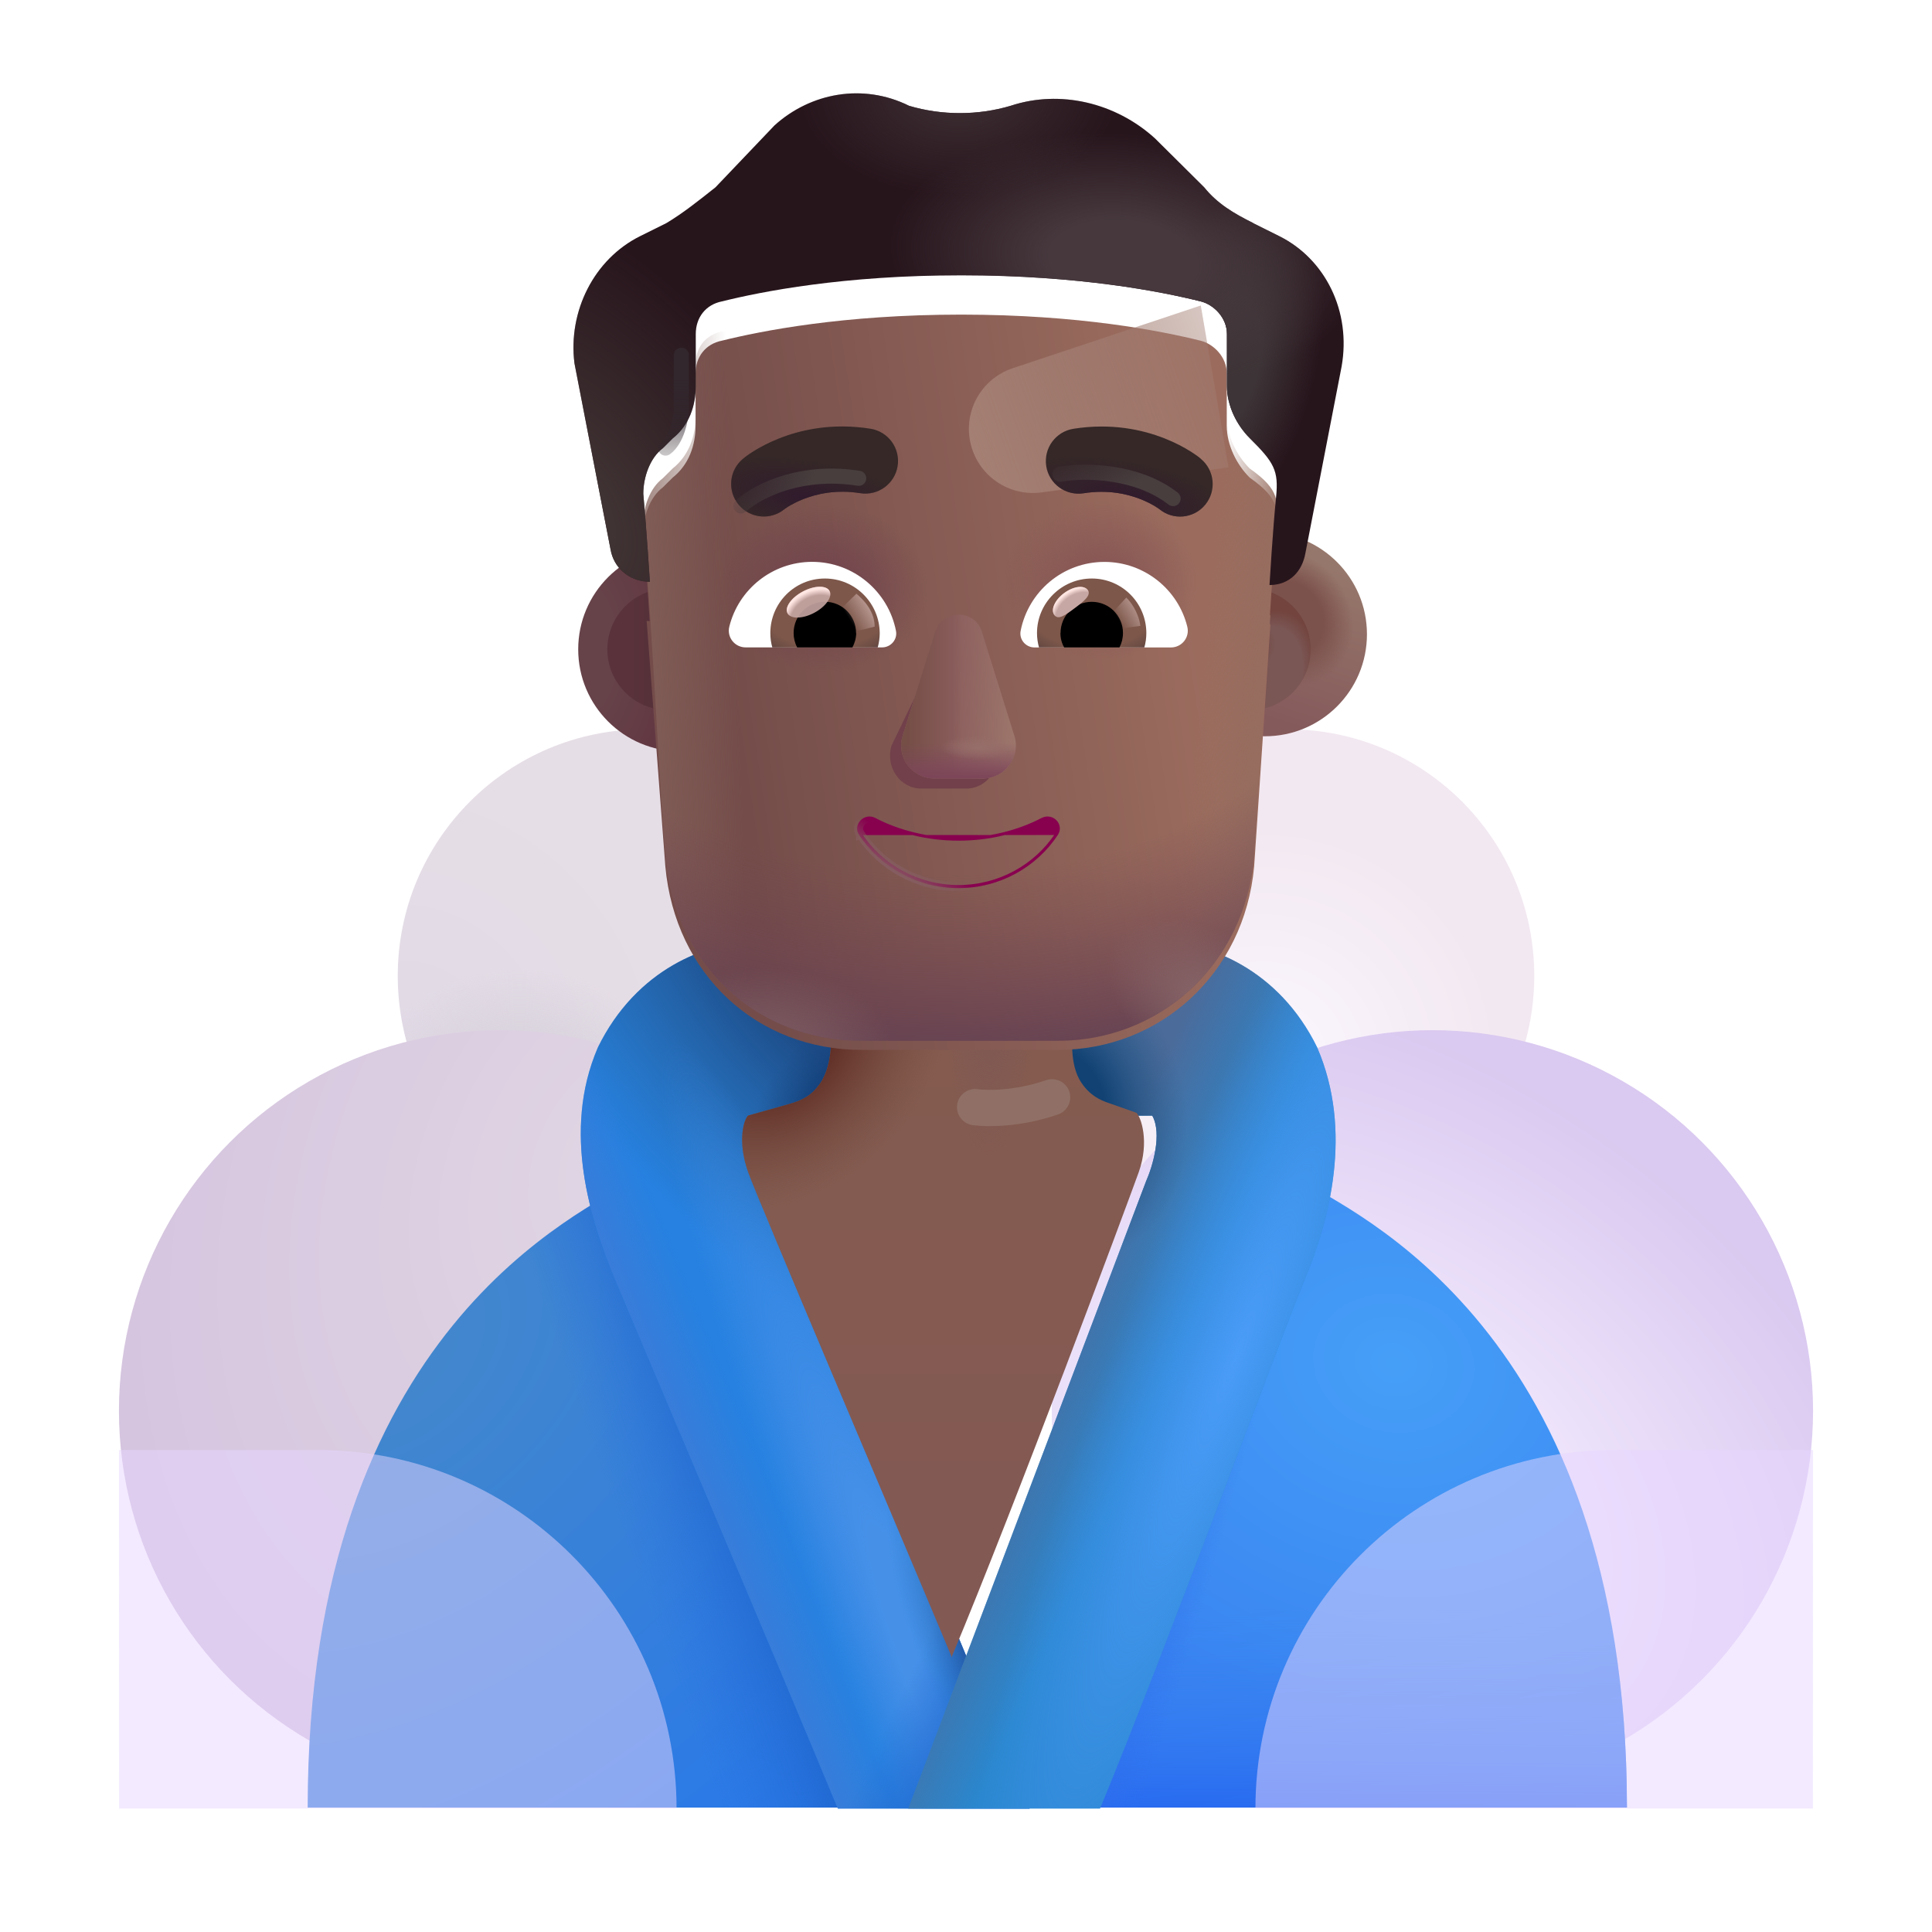 <svg fill="none" height="32" viewBox="0 0 32 32" width="32" xmlns="http://www.w3.org/2000/svg" xmlns:xlink="http://www.w3.org/1999/xlink"><filter id="a" color-interpolation-filters="sRGB" filterUnits="userSpaceOnUse" height="10.938" width="6.906" x="12.293" y="16.517"><feFlood flood-opacity="0" result="BackgroundImageFix"/><feBlend in="SourceGraphic" in2="BackgroundImageFix" mode="normal" result="shape"/><feColorMatrix in="SourceAlpha" result="hardAlpha" type="matrix" values="0 0 0 0 0 0 0 0 0 0 0 0 0 0 0 0 0 0 127 0"/><feOffset dx="-.25"/><feGaussianBlur stdDeviation=".5"/><feComposite in2="hardAlpha" k2="-1" k3="1" operator="arithmetic"/><feColorMatrix type="matrix" values="0 0 0 0 0.365 0 0 0 0 0.161 0 0 0 0 0.114 0 0 0 1 0"/><feBlend in2="shape" mode="normal" result="effect1_innerShadow_4002_784"/></filter><filter id="b" color-interpolation-filters="sRGB" filterUnits="userSpaceOnUse" height="1.977" width="3.075" x="15.251" y="17.275"><feFlood flood-opacity="0" result="BackgroundImageFix"/><feBlend in="SourceGraphic" in2="BackgroundImageFix" mode="normal" result="shape"/><feGaussianBlur result="effect1_foregroundBlur_4002_784" stdDeviation=".3"/></filter><filter id="c" color-interpolation-filters="sRGB" filterUnits="userSpaceOnUse" height="3.381" width="3.581" x="9.377" y="9.065"><feFlood flood-opacity="0" result="BackgroundImageFix"/><feBlend in="SourceGraphic" in2="BackgroundImageFix" mode="normal" result="shape"/><feColorMatrix in="SourceAlpha" result="hardAlpha" type="matrix" values="0 0 0 0 0 0 0 0 0 0 0 0 0 0 0 0 0 0 127 0"/><feOffset dx=".2"/><feGaussianBlur stdDeviation=".15"/><feComposite in2="hardAlpha" k2="-1" k3="1" operator="arithmetic"/><feColorMatrix type="matrix" values="0 0 0 0 0.518 0 0 0 0 0.384 0 0 0 0 0.349 0 0 0 1 0"/><feBlend in2="shape" mode="normal" result="effect1_innerShadow_4002_784"/></filter><filter id="d" color-interpolation-filters="sRGB" filterUnits="userSpaceOnUse" height="3.015" width="3.015" x="9.56" y="9.248"><feFlood flood-opacity="0" result="BackgroundImageFix"/><feBlend in="SourceGraphic" in2="BackgroundImageFix" mode="normal" result="shape"/><feGaussianBlur result="effect1_foregroundBlur_4002_784" stdDeviation=".25"/></filter><filter id="e" color-interpolation-filters="sRGB" filterUnits="userSpaceOnUse" height="3.631" width="3.631" x="19.01" y="8.815"><feFlood flood-opacity="0" result="BackgroundImageFix"/><feBlend in="SourceGraphic" in2="BackgroundImageFix" mode="normal" result="shape"/><feColorMatrix in="SourceAlpha" result="hardAlpha" type="matrix" values="0 0 0 0 0 0 0 0 0 0 0 0 0 0 0 0 0 0 127 0"/><feOffset dx=".25" dy="-.25"/><feGaussianBlur stdDeviation=".25"/><feComposite in2="hardAlpha" k2="-1" k3="1" operator="arithmetic"/><feColorMatrix type="matrix" values="0 0 0 0 0.482 0 0 0 0 0.278 0 0 0 0 0.373 0 0 0 1 0"/><feBlend in2="shape" mode="normal" result="effect1_innerShadow_4002_784"/></filter><filter id="f" color-interpolation-filters="sRGB" filterUnits="userSpaceOnUse" height="3.015" width="3.015" x="19.193" y="9.248"><feFlood flood-opacity="0" result="BackgroundImageFix"/><feBlend in="SourceGraphic" in2="BackgroundImageFix" mode="normal" result="shape"/><feGaussianBlur result="effect1_foregroundBlur_4002_784" stdDeviation=".25"/></filter><filter id="g" color-interpolation-filters="sRGB" filterUnits="userSpaceOnUse" height="12.329" width="10.504" x="10.652" y="5.06"><feFlood flood-opacity="0" result="BackgroundImageFix"/><feBlend in="SourceGraphic" in2="BackgroundImageFix" mode="normal" result="shape"/><feColorMatrix in="SourceAlpha" result="hardAlpha" type="matrix" values="0 0 0 0 0 0 0 0 0 0 0 0 0 0 0 0 0 0 127 0"/><feOffset dy=".15"/><feGaussianBlur stdDeviation=".125"/><feComposite in2="hardAlpha" k2="-1" k3="1" operator="arithmetic"/><feColorMatrix type="matrix" values="0 0 0 0 0.255 0 0 0 0 0.137 0 0 0 0 0.114 0 0 0 1 0"/><feBlend in2="shape" mode="normal" result="effect1_innerShadow_4002_784"/></filter><filter id="h" color-interpolation-filters="sRGB" filterUnits="userSpaceOnUse" height="7.105" width="8.3" x="14.047" y="3.06"><feFlood flood-opacity="0" result="BackgroundImageFix"/><feBlend in="SourceGraphic" in2="BackgroundImageFix" mode="normal" result="shape"/><feGaussianBlur result="effect1_foregroundBlur_4002_784" stdDeviation="1"/></filter><filter id="i" color-interpolation-filters="sRGB" filterUnits="userSpaceOnUse" height="8.645" width="12.76" x="9.495" y="1.546"><feFlood flood-opacity="0" result="BackgroundImageFix"/><feBlend in="SourceGraphic" in2="BackgroundImageFix" mode="normal" result="shape"/><feColorMatrix in="SourceAlpha" result="hardAlpha" type="matrix" values="0 0 0 0 0 0 0 0 0 0 0 0 0 0 0 0 0 0 127 0"/><feOffset dy="-.5"/><feGaussianBlur stdDeviation=".375"/><feComposite in2="hardAlpha" k2="-1" k3="1" operator="arithmetic"/><feColorMatrix type="matrix" values="0 0 0 0 0.039 0 0 0 0 0.008 0 0 0 0 0.02 0 0 0 1 0"/><feBlend in2="shape" mode="normal" result="effect1_innerShadow_4002_784"/></filter><filter id="j" color-interpolation-filters="sRGB" filterUnits="userSpaceOnUse" height="4.215" width="3.282" x="13.992" y="9.596"><feFlood flood-opacity="0" result="BackgroundImageFix"/><feBlend in="SourceGraphic" in2="BackgroundImageFix" mode="normal" result="shape"/><feGaussianBlur result="effect1_foregroundBlur_4002_784" stdDeviation=".375"/></filter><filter id="k" color-interpolation-filters="sRGB" filterUnits="userSpaceOnUse" height="3.215" width="2.4" x="14.675" y="9.93"><feFlood flood-opacity="0" result="BackgroundImageFix"/><feBlend in="SourceGraphic" in2="BackgroundImageFix" mode="normal" result="shape"/><feGaussianBlur result="effect1_foregroundBlur_4002_784" stdDeviation=".125"/></filter><filter id="l" color-interpolation-filters="sRGB" filterUnits="userSpaceOnUse" height="1.891" width="3.014" x="17.072" y="7.066"><feFlood flood-opacity="0" result="BackgroundImageFix"/><feBlend in="SourceGraphic" in2="BackgroundImageFix" mode="normal" result="shape"/><feColorMatrix in="SourceAlpha" result="hardAlpha" type="matrix" values="0 0 0 0 0 0 0 0 0 0 0 0 0 0 0 0 0 0 127 0"/><feOffset dx=".25" dy="-.4"/><feGaussianBlur stdDeviation=".3"/><feComposite in2="hardAlpha" k2="-1" k3="1" operator="arithmetic"/><feColorMatrix type="matrix" values="0 0 0 0 0.157 0 0 0 0 0.078 0 0 0 0 0.11 0 0 0 1 0"/><feBlend in2="shape" mode="normal" result="effect1_innerShadow_4002_784"/></filter><filter id="m" color-interpolation-filters="sRGB" filterUnits="userSpaceOnUse" height="1.891" width="3.014" x="11.86" y="7.066"><feFlood flood-opacity="0" result="BackgroundImageFix"/><feBlend in="SourceGraphic" in2="BackgroundImageFix" mode="normal" result="shape"/><feColorMatrix in="SourceAlpha" result="hardAlpha" type="matrix" values="0 0 0 0 0 0 0 0 0 0 0 0 0 0 0 0 0 0 127 0"/><feOffset dx=".25" dy="-.4"/><feGaussianBlur stdDeviation=".3"/><feComposite in2="hardAlpha" k2="-1" k3="1" operator="arithmetic"/><feColorMatrix type="matrix" values="0 0 0 0 0.157 0 0 0 0 0.078 0 0 0 0 0.11 0 0 0 1 0"/><feBlend in2="shape" mode="normal" result="effect1_innerShadow_4002_784"/></filter><filter id="n" color-interpolation-filters="sRGB" filterUnits="userSpaceOnUse" height=".702" width=".794" x="17.34" y="9.621"><feFlood flood-opacity="0" result="BackgroundImageFix"/><feBlend in="SourceGraphic" in2="BackgroundImageFix" mode="normal" result="shape"/><feGaussianBlur result="effect1_foregroundBlur_4002_784" stdDeviation=".05"/></filter><filter id="o" color-interpolation-filters="sRGB" filterUnits="userSpaceOnUse" height=".92" width=".897" x="18.191" y="9.698"><feFlood flood-opacity="0" result="BackgroundImageFix"/><feBlend in="SourceGraphic" in2="BackgroundImageFix" mode="normal" result="shape"/><feGaussianBlur result="effect1_foregroundBlur_4002_784" stdDeviation=".1"/></filter><filter id="p" color-interpolation-filters="sRGB" filterUnits="userSpaceOnUse" height="1.048" width=".994" x="13.694" y="9.633"><feFlood flood-opacity="0" result="BackgroundImageFix"/><feBlend in="SourceGraphic" in2="BackgroundImageFix" mode="normal" result="shape"/><feGaussianBlur result="effect1_foregroundBlur_4002_784" stdDeviation=".1"/></filter><filter id="q" color-interpolation-filters="sRGB" filterUnits="userSpaceOnUse" height=".711" width=".922" x="12.928" y="9.612"><feFlood flood-opacity="0" result="BackgroundImageFix"/><feBlend in="SourceGraphic" in2="BackgroundImageFix" mode="normal" result="shape"/><feGaussianBlur result="effect1_foregroundBlur_4002_784" stdDeviation=".05"/></filter><filter id="r" color-interpolation-filters="sRGB" filterUnits="userSpaceOnUse" height="1.687" width="3.123" x="16.932" y="7.196"><feFlood flood-opacity="0" result="BackgroundImageFix"/><feBlend in="SourceGraphic" in2="BackgroundImageFix" mode="normal" result="shape"/><feGaussianBlur result="effect1_foregroundBlur_4002_784" stdDeviation=".25"/></filter><filter id="s" color-interpolation-filters="sRGB" filterUnits="userSpaceOnUse" height="1.744" width="3.201" x="11.647" y="7.26"><feFlood flood-opacity="0" result="BackgroundImageFix"/><feBlend in="SourceGraphic" in2="BackgroundImageFix" mode="normal" result="shape"/><feGaussianBlur result="effect1_foregroundBlur_4002_784" stdDeviation=".25"/></filter><filter id="t" color-interpolation-filters="sRGB" filterUnits="userSpaceOnUse" height="2.289" width="1.011" x="10.649" y="5.508"><feFlood flood-opacity="0" result="BackgroundImageFix"/><feBlend in="SourceGraphic" in2="BackgroundImageFix" mode="normal" result="shape"/><feGaussianBlur result="effect1_foregroundBlur_4002_784" stdDeviation=".125"/></filter><radialGradient id="u" cx="0" cy="0" gradientTransform="matrix(3.594 -2.437 2.728 4.022 6.877 17.329)" gradientUnits="userSpaceOnUse" r="1"><stop offset="0" stop-color="#e1dae6"/><stop offset="1" stop-color="#e6dee6"/></radialGradient><radialGradient id="v" cx="0" cy="0" gradientTransform="matrix(-.016 -1.766 2.482 -.022 8.596 17.829)" gradientUnits="userSpaceOnUse" r="1"><stop offset=".384" stop-color="#dad4de"/><stop offset="1" stop-color="#dad4de" stop-opacity="0"/></radialGradient><radialGradient id="w" cx="0" cy="0" gradientTransform="matrix(-5.471 9.462 -7.021 -4.06 10.461 19.268)" gradientUnits="userSpaceOnUse" r="1"><stop offset="0" stop-color="#e0d6e3"/><stop offset="1" stop-color="#d5c4df"/></radialGradient><radialGradient id="x" cx="0" cy="0" gradientTransform="matrix(3.347 3.283 -3.283 3.347 .404 1.46)" gradientUnits="userSpaceOnUse" r="1"><stop offset="0" stop-color="#fbf7ff"/><stop offset=".836" stop-color="#f2e8f1"/></radialGradient><radialGradient id="y" cx="0" cy="0" gradientTransform="matrix(-.031 -1.594 5.114 -.1 2.316 5.312)" gradientUnits="userSpaceOnUse" r="1"><stop offset=".201" stop-color="#e8dee9"/><stop offset="1" stop-color="#e8dee9" stop-opacity="0"/></radialGradient><radialGradient id="z" cx="0" cy="0" gradientTransform="matrix(4.952 7.338 -10.657 7.192 1.352 1.239)" gradientUnits="userSpaceOnUse" r="1"><stop offset=".192" stop-color="#f3ebfe"/><stop offset=".819" stop-color="#dac9f0"/></radialGradient><radialGradient id="A" cx="0" cy="0" gradientTransform="matrix(-1.359 5.781 -6.812 -1.602 23.096 22.579)" gradientUnits="userSpaceOnUse" r="1"><stop offset="0" stop-color="#469ff7"/><stop offset="1" stop-color="#3984f1"/></radialGradient><linearGradient id="B" gradientUnits="userSpaceOnUse" x1="24.158" x2="24.189" y1="30.329" y2="26.673"><stop offset=".078" stop-color="#286af0"/><stop offset="1" stop-color="#3a87f2" stop-opacity="0"/></linearGradient><linearGradient id="C" gradientUnits="userSpaceOnUse" x1="18.12" x2="19.472" y1="27.765" y2="28.151"><stop offset="0" stop-color="#2f6fec"/><stop offset="1" stop-color="#2f6fec" stop-opacity="0"/></linearGradient><radialGradient id="D" cx="0" cy="0" gradientTransform="matrix(6.875 8.072 -11.197 9.536 6.418 22.32)" gradientUnits="userSpaceOnUse" r="1"><stop offset="0" stop-color="#4488cb"/><stop offset="1" stop-color="#2878ea"/></radialGradient><linearGradient id="E" gradientUnits="userSpaceOnUse" x1="13.928" x2="11.678" y1="28.493" y2="29.275"><stop offset="0" stop-color="#1d63c8"/><stop offset="1" stop-color="#2772e0" stop-opacity="0"/></linearGradient><radialGradient id="F" cx="0" cy="0" gradientTransform="matrix(-3.187 3.031 -6.315 -6.641 13.752 16.392)" gradientUnits="userSpaceOnUse" r="1"><stop offset=".208" stop-color="#1d4c88"/><stop offset="1" stop-color="#296094" stop-opacity="0"/></radialGradient><linearGradient id="G" gradientUnits="userSpaceOnUse" x1="12.314" x2="13.689" y1="27.392" y2="26.829"><stop offset=".223" stop-color="#3a7cd9"/><stop offset="1" stop-color="#3a7cd9" stop-opacity="0"/></linearGradient><radialGradient id="H" cx="0" cy="0" gradientTransform="matrix(-4.828 -11.664 1.332 -.551 15.957 28.962)" gradientUnits="userSpaceOnUse" r="1"><stop offset=".318" stop-color="#4690e8"/><stop offset="1" stop-color="#4690e8" stop-opacity="0"/></radialGradient><linearGradient id="I" gradientUnits="userSpaceOnUse" x1="15.627" x2="14.22" y1="30.173" y2="29.486"><stop offset=".208" stop-color="#236dd3"/><stop offset="1" stop-color="#236dd3" stop-opacity="0"/></linearGradient><radialGradient id="J" cx="0" cy="0" gradientTransform="matrix(-1.373 -3.155 .921 -.401 16.346 27.579)" gradientUnits="userSpaceOnUse" r="1"><stop offset="0" stop-color="#214186"/><stop offset="1" stop-color="#1f78c3" stop-opacity="0"/></radialGradient><radialGradient id="K" cx="0" cy="0" gradientTransform="matrix(-1.159 -1.178 1.624 -1.598 14.335 18.515)" gradientUnits="userSpaceOnUse" r="1"><stop offset=".328" stop-color="#083169"/><stop offset="1" stop-color="#18467e" stop-opacity="0"/></radialGradient><linearGradient id="L" gradientUnits="userSpaceOnUse" x1="16.002" x2="18.033" y1="24.829" y2="25.736"><stop offset="0" stop-color="#4b6b9a"/><stop offset="1" stop-color="#4b6b9a" stop-opacity="0"/></linearGradient><radialGradient id="M" cx="0" cy="0" gradientTransform="matrix(2.016 -.672 .834 2.503 17.502 18.329)" gradientUnits="userSpaceOnUse" r="1"><stop offset=".374" stop-color="#114273"/><stop offset="1" stop-color="#245a89" stop-opacity="0"/></radialGradient><radialGradient id="N" cx="0" cy="0" gradientTransform="matrix(-4.219 11.062 -1.878 -.716 20.471 22.486)" gradientUnits="userSpaceOnUse" r="1"><stop offset="0" stop-color="#4a9cf7"/><stop offset="1" stop-color="#4695f7" stop-opacity="0"/></radialGradient><linearGradient id="O" gradientUnits="userSpaceOnUse" x1="16.366" x2="16.366" y1="25.145" y2="15.619"><stop offset="0" stop-color="#835953"/><stop offset="1" stop-color="#855c4e"/></linearGradient><radialGradient id="P" cx="0" cy="0" gradientTransform="matrix(1.813 1.75 -2.19 2.268 13.158 17.204)" gradientUnits="userSpaceOnUse" r="1"><stop offset=".275" stop-color="#5d2921"/><stop offset="1" stop-color="#714a3d" stop-opacity="0"/></radialGradient><radialGradient id="Q" cx="0" cy="0" gradientTransform="matrix(0 3.012 -.763 0 16.64 16.221)" gradientUnits="userSpaceOnUse" r="1"><stop offset="0" stop-color="#7d5855"/><stop offset="1" stop-color="#7d5855" stop-opacity="0"/></radialGradient><radialGradient id="R" cx="0" cy="0" gradientTransform="matrix(1.777 0 0 3.11 9.377 10.755)" gradientUnits="userSpaceOnUse" r="1"><stop offset=".351" stop-color="#664249"/><stop offset="1" stop-color="#613641"/></radialGradient><linearGradient id="S" gradientUnits="userSpaceOnUse" x1="11.068" x2="10.419" y1="11.037" y2="11.037"><stop offset="0" stop-color="#553038"/><stop offset="1" stop-color="#59323c"/></linearGradient><linearGradient id="T" gradientUnits="userSpaceOnUse" x1="21.801" x2="20.972" y1="9.65" y2="12.218"><stop offset="0" stop-color="#96776b"/><stop offset="1" stop-color="#855a5b"/></linearGradient><radialGradient id="U" cx="0" cy="0" gradientTransform="matrix(.837 -.61 .696 .955 21.078 10.487)" gradientUnits="userSpaceOnUse" r="1"><stop offset=".543" stop-color="#7c524c"/><stop offset="1" stop-color="#7c524c" stop-opacity="0"/></radialGradient><radialGradient id="V" cx="0" cy="0" gradientTransform="matrix(.832 -1.53 .895 .487 20.659 11.587)" gradientUnits="userSpaceOnUse" r="1"><stop offset=".755" stop-color="#73443e" stop-opacity="0"/><stop offset=".916" stop-color="#73443e"/></radialGradient><radialGradient id="W" cx="0" cy="0" gradientTransform="matrix(.263 .26 -.335 .338 20.701 10.755)" gradientUnits="userSpaceOnUse" r="1"><stop offset="0" stop-color="#6c443e"/><stop offset="1" stop-color="#6c443e" stop-opacity="0"/></radialGradient><linearGradient id="X" gradientUnits="userSpaceOnUse" x1="19.962" x2="12.229" y1="11.149" y2="12.302"><stop offset="0" stop-color="#9b6c5e"/><stop offset="1" stop-color="#744d4a"/></linearGradient><radialGradient id="Y" cx="0" cy="0" gradientTransform="matrix(0 -1.324 1.629 0 18.251 9.468)" gradientUnits="userSpaceOnUse" r="1"><stop offset="0" stop-color="#855354"/><stop offset="1" stop-color="#855354" stop-opacity="0"/></radialGradient><radialGradient id="Z" cx="0" cy="0" gradientTransform="matrix(0 -1.391 1.73 0 13.636 9.603)" gradientUnits="userSpaceOnUse" r="1"><stop offset="0" stop-color="#6f414d"/><stop offset="1" stop-color="#6f414d" stop-opacity="0"/></radialGradient><linearGradient id="aa" gradientUnits="userSpaceOnUse" x1="10.412" x2="12.317" y1="13.88" y2="13.812"><stop offset="0" stop-color="#84615a"/><stop offset="1" stop-color="#84615a" stop-opacity="0"/></linearGradient><linearGradient id="ab" gradientUnits="userSpaceOnUse" x1="20.801" x2="19.732" y1="13.031" y2="12.929"><stop offset="0" stop-color="#966d5f"/><stop offset="1" stop-color="#966d5f" stop-opacity="0"/></linearGradient><radialGradient id="ac" cx="0" cy="0" gradientTransform="matrix(0 8.958 -12.16 0 15.57 8.959)" gradientUnits="userSpaceOnUse" r="1"><stop offset=".619" stop-color="#714250" stop-opacity="0"/><stop offset="1" stop-color="#5f3e52"/></radialGradient><linearGradient id="ad"><stop offset="0" stop-color="#8b6a6b"/><stop offset="1" stop-color="#8b6a6b" stop-opacity="0"/></linearGradient><radialGradient id="ae" cx="0" cy="0" gradientTransform="matrix(-1.739 -1.17 .666 -.99 20.192 16.747)" gradientUnits="userSpaceOnUse" r="1" xlink:href="#ad"/><radialGradient id="af" cx="0" cy="0" gradientTransform="matrix(2.624 -.551 .349 1.662 12.194 17.79)" gradientUnits="userSpaceOnUse" r="1" xlink:href="#ad"/><linearGradient id="ag" gradientUnits="userSpaceOnUse" x1="15.337" x2="23.584" y1="8.127" y2="5.175"><stop offset=".109" stop-color="#a47f73"/><stop offset="1" stop-color="#a27b71" stop-opacity="0"/></linearGradient><radialGradient id="ah" cx="0" cy="0" gradientTransform="matrix(.808 -2.994 1.442 .389 20.275 6.597)" gradientUnits="userSpaceOnUse" r="1"><stop offset=".372" stop-color="#3d3437"/><stop offset="1" stop-color="#3d3437" stop-opacity="0"/></radialGradient><radialGradient id="ai" cx="0" cy="0" gradientTransform="matrix(3.873 .356 -.192 2.083 18.612 4.815)" gradientUnits="userSpaceOnUse" r="1"><stop offset=".32" stop-color="#46383d"/><stop offset="1" stop-color="#46383d" stop-opacity="0"/></radialGradient><radialGradient id="aj" cx="0" cy="0" gradientTransform="matrix(0 1.7 -2.633 0 15.875 2.046)" gradientUnits="userSpaceOnUse" r="1"><stop offset="0" stop-color="#3e3034"/><stop offset="1" stop-color="#3e3034" stop-opacity="0"/></radialGradient><radialGradient id="ak" cx="0" cy="0" gradientTransform="matrix(3.113 -2.281 3.574 4.877 9.345 8.95)" gradientUnits="userSpaceOnUse" r="1"><stop offset="0" stop-color="#453938"/><stop offset="1" stop-color="#453938" stop-opacity="0"/></radialGradient><linearGradient id="al" gradientUnits="userSpaceOnUse" x1="15" x2="15.95" y1="11.817" y2="11.817"><stop offset="0" stop-color="#754e46"/><stop offset="1" stop-color="#754e46" stop-opacity="0"/></linearGradient><linearGradient id="am" gradientUnits="userSpaceOnUse" x1="16.826" x2="15.787" y1="12.144" y2="12.129"><stop offset="0" stop-color="#9d766b"/><stop offset="1" stop-color="#9d766b" stop-opacity="0"/></linearGradient><linearGradient id="an" gradientUnits="userSpaceOnUse" x1="16.073" x2="16.073" y1="12.895" y2="12.315"><stop offset="0" stop-color="#7c4559"/><stop offset="1" stop-color="#7c4559" stop-opacity="0"/></linearGradient><radialGradient id="ao" cx="0" cy="0" gradientTransform="matrix(0 .199 -.641 0 16.207 12.382)" gradientUnits="userSpaceOnUse" r="1"><stop offset="0" stop-color="#976f6a"/><stop offset="1" stop-color="#976f6a" stop-opacity="0"/></radialGradient><linearGradient id="ap" gradientUnits="userSpaceOnUse" x1="14.825" x2="15.266" y1="14.531" y2="13.835"><stop offset="0" stop-color="#865e63"/><stop offset=".663" stop-color="#865e63" stop-opacity="0"/></linearGradient><linearGradient id="aq"><stop offset="0" stop-color="#301a2d"/><stop offset="1" stop-color="#301a2d" stop-opacity="0"/></linearGradient><radialGradient id="ar" cx="0" cy="0" gradientTransform="matrix(.106 -.611 1.807 .312 18.349 8.645)" gradientUnits="userSpaceOnUse" r="1" xlink:href="#aq"/><radialGradient id="as" cx="0" cy="0" gradientTransform="matrix(.106 -.611 1.807 .312 13.136 8.645)" gradientUnits="userSpaceOnUse" r="1" xlink:href="#aq"/><linearGradient id="at"><stop offset=".802" stop-color="#7d574a"/><stop offset="1" stop-color="#694b43"/><stop offset="1" stop-color="#804d49"/><stop offset="1" stop-color="#664944"/></linearGradient><radialGradient id="au" cx="0" cy="0" gradientTransform="matrix(0 .821 -1.306 0 18.082 10.065)" gradientUnits="userSpaceOnUse" r="1" xlink:href="#at"/><linearGradient id="av"><stop offset=".766" stop-color="#ffe6e2" stop-opacity="0"/><stop offset=".966" stop-color="#ffe6e2"/></linearGradient><radialGradient id="aw" cx="0" cy="0" gradientTransform="matrix(-.235 -.303 .417 -.323 17.851 10.15)" gradientUnits="userSpaceOnUse" r="1" xlink:href="#av"/><linearGradient id="ax"><stop offset="0" stop-color="#b4948d"/><stop offset="1" stop-color="#b4948d" stop-opacity="0"/></linearGradient><linearGradient id="ay" gradientUnits="userSpaceOnUse" x1="18.869" x2="18.552" xlink:href="#ax" y1="10.119" y2="10.315"/><radialGradient id="az" cx="0" cy="0" gradientTransform="matrix(0 .821 -1.307 0 13.664 10.065)" gradientUnits="userSpaceOnUse" r="1" xlink:href="#at"/><linearGradient id="aA" gradientUnits="userSpaceOnUse" x1="14.417" x2="14.099" xlink:href="#ax" y1="10.119" y2="10.315"/><radialGradient id="aB" cx="0" cy="0" gradientTransform="matrix(-.008 -.5 .601 -.009 13.374 10.287)" gradientUnits="userSpaceOnUse" r="1" xlink:href="#av"/><linearGradient id="aC"><stop offset="0" stop-color="#483e3e"/><stop offset="1" stop-color="#483e3e" stop-opacity="0"/></linearGradient><linearGradient id="aD" gradientUnits="userSpaceOnUse" x1="18.885" x2="18.46" xlink:href="#aC" y1="7.953" y2="7.083"/><linearGradient id="aE" gradientUnits="userSpaceOnUse" x1="13.514" x2="12.31" xlink:href="#aC" y1="7.823" y2="7.318"/><linearGradient id="aF" gradientUnits="userSpaceOnUse" x1="11.155" x2="11.155" y1="5.783" y2="7.968"><stop offset=".228" stop-color="#32272d"/><stop offset="1" stop-color="#32272d" stop-opacity="0"/></linearGradient><circle cx="10.674" cy="16.165" fill="url(#u)" r="4.086"/><circle cx="10.674" cy="16.165" fill="url(#v)" r="4.086"/><circle cx="8.275" cy="23.368" fill="url(#w)" r="6.305"/><circle fill="url(#x)" r="4.086" transform="matrix(-1 0 0 1 21.326 16.165)"/><circle fill="url(#y)" r="4.086" transform="matrix(-1 0 0 1 21.326 16.165)"/><circle fill="url(#z)" r="6.305" transform="matrix(-1 0 0 1 23.725 23.368)"/><path d="m26.947 29.939c0-7.961-4.617-9.875-5.375-10.383l-5.047 10.383z" fill="url(#A)"/><path d="m26.947 29.939c0-7.961-4.617-9.875-5.375-10.383l-5.047 10.383z" fill="url(#B)"/><path d="m26.947 29.939c0-7.961-4.617-9.875-5.375-10.383l-5.047 10.383z" fill="url(#C)"/><path d="m5.096 29.939c0-7.961 4.617-9.875 5.375-10.383l5.047 10.383z" fill="url(#D)"/><path d="m5.096 29.939c0-7.961 4.617-9.875 5.375-10.383l5.047 10.383z" fill="url(#E)"/><path d="m9.9 17.353c.641-1.312 1.82-1.75 2.594-1.75h2.609v2.875h-2.469c-.169.303-.003.85.102 1.086l4.317 10.391h-3.176c-1.068-2.583-3.292-7.817-3.68-8.742-.42-1.004-.891-2.477-.297-3.859z" fill="#2681e0"/><path d="m9.9 17.353c.641-1.312 1.82-1.75 2.594-1.75h2.609v2.875h-2.469c-.169.303-.003.85.102 1.086l4.317 10.391h-3.176c-1.068-2.583-3.292-7.817-3.68-8.742-.42-1.004-.891-2.477-.297-3.859z" fill="url(#F)"/><path d="m9.9 17.353c.641-1.312 1.82-1.75 2.594-1.75h2.609v2.875h-2.469c-.169.303-.003.85.102 1.086l4.317 10.391h-3.176c-1.068-2.583-3.292-7.817-3.68-8.742-.42-1.004-.891-2.477-.297-3.859z" fill="url(#G)"/><path d="m9.9 17.353c.641-1.312 1.82-1.75 2.594-1.75h2.609v2.875h-2.469c-.169.303-.003.85.102 1.086l4.317 10.391h-3.176c-1.068-2.583-3.292-7.817-3.68-8.742-.42-1.004-.891-2.477-.297-3.859z" fill="url(#H)"/><path d="m9.9 17.353c.641-1.312 1.82-1.75 2.594-1.75h2.609v2.875h-2.469c-.169.303-.003.85.102 1.086l4.317 10.391h-3.176c-1.068-2.583-3.292-7.817-3.68-8.742-.42-1.004-.891-2.477-.297-3.859z" fill="url(#I)"/><path d="m9.9 17.353c.641-1.312 1.82-1.75 2.594-1.75h2.609v2.875h-2.469c-.169.303-.003.85.102 1.086l4.317 10.391h-3.176c-1.068-2.583-3.292-7.817-3.68-8.742-.42-1.004-.891-2.477-.297-3.859z" fill="url(#J)"/><path d="m9.9 17.353c.641-1.312 1.82-1.75 2.594-1.75h2.609v2.875h-2.469c-.169.303-.003.85.102 1.086l4.317 10.391h-3.176c-1.068-2.583-3.292-7.817-3.68-8.742-.42-1.004-.891-2.477-.297-3.859z" fill="url(#K)"/><path d="m21.819 17.353c-.641-1.312-1.82-1.75-2.594-1.75h-2.609v2.875h2.469c.169.303.003.85-.102 1.086l-3.939 10.391h3.176c1.068-2.583 2.995-7.817 3.383-8.742.42-1.004.809-2.477.216-3.859z" fill="#2a87ce"/><path d="m21.819 17.353c-.641-1.312-1.82-1.75-2.594-1.75h-2.609v2.875h2.469c.169.303.003.85-.102 1.086l-3.939 10.391h3.176c1.068-2.583 2.995-7.817 3.383-8.742.42-1.004.809-2.477.216-3.859z" fill="url(#L)"/><path d="m21.819 17.353c-.641-1.312-1.82-1.75-2.594-1.75h-2.609v2.875h2.469c.169.303.003.85-.102 1.086l-3.939 10.391h3.176c1.068-2.583 2.995-7.817 3.383-8.742.42-1.004.809-2.477.216-3.859z" fill="url(#M)"/><path d="m21.819 17.353c-.641-1.312-1.82-1.75-2.594-1.75h-2.609v2.875h2.469c.169.303.003.85-.102 1.086l-3.939 10.391h3.176c1.068-2.583 2.995-7.817 3.383-8.742.42-1.004.809-2.477.216-3.859z" fill="url(#N)"/><g filter="url(#a)"><path d="m14.01 16.517h4v.887c.011.175.045.374.152.531.142.208.305.285.445.332l.465.164c.076.068.22.478.039.984-.181.505-2.043 5.51-3.094 8.019v.02c-.001-.003-.003-.007-.004-.01-.001.003-.003.007-.004.01v-.02c-1.052-2.509-3.186-7.514-3.367-8.019-.181-.506-.075-.87-0-.938l.68-.191c.219-.062.374-.14.516-.348.113-.165.158-.389.172-.572z" fill="url(#O)"/><path d="m14.01 16.517h4v.887c.011.175.045.374.152.531.142.208.305.285.445.332l.465.164c.076.068.22.478.039.984-.181.505-2.043 5.51-3.094 8.019v.02c-.001-.003-.003-.007-.004-.01-.001.003-.003.007-.004.01v-.02c-1.052-2.509-3.186-7.514-3.367-8.019-.181-.506-.075-.87-0-.938l.68-.191c.219-.062.374-.14.516-.348.113-.165.158-.389.172-.572z" fill="url(#P)"/><path d="m14.01 16.517h4v.887c.011.175.045.374.152.531.142.208.305.285.445.332l.465.164c.076.068.22.478.039.984-.181.505-2.043 5.51-3.094 8.019v.02c-.001-.003-.003-.007-.004-.01-.001.003-.003.007-.004.01v-.02c-1.052-2.509-3.186-7.514-3.367-8.019-.181-.506-.075-.87-0-.938l.68-.191c.219-.062.374-.14.516-.348.113-.165.158-.389.172-.572z" fill="url(#Q)"/></g><path d="m1.971 24.017h3.297c3.279 0 5.938 2.658 5.938 5.938h-9.234z" fill="#e8d6ff" opacity=".5"/><path d="m30.029 24.017h-3.297c-3.279 0-5.938 2.658-5.938 5.938h9.234z" fill="#e8d6ff" opacity=".5"/><g filter="url(#b)"><path d="m16.151 18.338c.19.027.711.033 1.275-.163" stroke="#907066" stroke-linecap="round" stroke-width=".6"/></g><g filter="url(#c)"><circle cx="11.067" cy="10.755" fill="url(#R)" r="1.69"/></g><g filter="url(#d)"><circle cx="11.068" cy="10.755" fill="url(#S)" r="1.008"/></g><g filter="url(#e)"><circle cx="20.701" cy="10.755" fill="url(#T)" r="1.69"/><circle cx="20.701" cy="10.755" fill="url(#U)" r="1.69"/></g><g filter="url(#f)"><circle cx="20.701" cy="10.755" fill="#7a5654" r="1.008"/><circle cx="20.701" cy="10.755" fill="url(#V)" r="1.008"/><circle cx="20.701" cy="10.755" fill="url(#W)" r="1.008"/></g><g filter="url(#g)"><path d="m10.711 10.135c.016.001.033.002.05.002 0 0-.054-.864-.109-1.458 0-.27.109-.594.326-.756l.163-.162c.272-.216.38-.54.38-.864v-.864c0-.27.163-.486.434-.54.652-.162 2.01-.432 3.965-.432 1.955 0 3.313.27 3.965.432.217.054.434.27.434.54v.864c0 .324.163.648.38.864.508.356.477.552.434.972-.054.54-.109 1.458-.109 1.458.006 0 .012-0.0.018-0l-.269 4.008c-.163 1.792-1.571 3.041-3.251 3.041h-3.251c-1.734 0-3.088-1.249-3.251-3.041z" fill="url(#X)"/><path d="m10.711 10.135c.016.001.033.002.05.002 0 0-.054-.864-.109-1.458 0-.27.109-.594.326-.756l.163-.162c.272-.216.38-.54.38-.864v-.864c0-.27.163-.486.434-.54.652-.162 2.01-.432 3.965-.432 1.955 0 3.313.27 3.965.432.217.054.434.27.434.54v.864c0 .324.163.648.38.864.508.356.477.552.434.972-.054.54-.109 1.458-.109 1.458.006 0 .012-0.0.018-0l-.269 4.008c-.163 1.792-1.571 3.041-3.251 3.041h-3.251c-1.734 0-3.088-1.249-3.251-3.041z" fill="url(#Y)"/><path d="m10.711 10.135c.016.001.033.002.05.002 0 0-.054-.864-.109-1.458 0-.27.109-.594.326-.756l.163-.162c.272-.216.38-.54.38-.864v-.864c0-.27.163-.486.434-.54.652-.162 2.01-.432 3.965-.432 1.955 0 3.313.27 3.965.432.217.054.434.27.434.54v.864c0 .324.163.648.38.864.508.356.477.552.434.972-.054.54-.109 1.458-.109 1.458.006 0 .012-0.0.018-0l-.269 4.008c-.163 1.792-1.571 3.041-3.251 3.041h-3.251c-1.734 0-3.088-1.249-3.251-3.041z" fill="url(#Z)"/></g><path d="m10.652 8.678c0-.27.109-.594.326-.756l.163-.162c.272-.216.38-.54.38-.864v-.864c0-.27.163-.486.434-.54.652-.162 2.01-.432 3.965-.432 1.955 0 3.313.27 3.965.432.217.054.434.27.434.54v.864c0 .324.163.648.38.864.508.356.477.552.434.972-.054.54-.109 1.458-.109 1.458.006 0 .012-0.0.018-0l-.269 4.008c-.163 1.792-1.571 3.041-3.251 3.041h-3.251c-1.734 0-3.088-1.249-3.251-3.041-.141-1.839-.203-3.684-.371-5.52z" fill="url(#aa)"/><path d="m10.652 8.678c0-.27.109-.594.326-.756l.163-.162c.272-.216.38-.54.38-.864v-.864c0-.27.163-.486.434-.54.652-.162 2.01-.432 3.965-.432 1.955 0 3.313.27 3.965.432.217.054.434.27.434.54v.864c0 .324.163.648.38.864.508.356.477.552.434.972-.054.54-.109 1.458-.109 1.458.006 0 .012-0.0.018-0l-.269 4.008c-.163 1.792-1.571 3.041-3.251 3.041h-3.251c-1.734 0-3.088-1.249-3.251-3.041-.141-1.839-.203-3.684-.371-5.52z" fill="url(#ab)"/><path d="m10.652 8.678c0-.27.109-.594.326-.756l.163-.162c.272-.216.38-.54.38-.864v-.864c0-.27.163-.486.434-.54.652-.162 2.01-.432 3.965-.432 1.955 0 3.313.27 3.965.432.217.054.434.27.434.54v.864c0 .324.163.648.38.864.508.356.477.552.434.972-.054.54-.109 1.458-.109 1.458.006 0 .012-0.0.018-0l-.269 4.008c-.163 1.792-1.571 3.041-3.251 3.041h-3.251c-1.734 0-3.088-1.249-3.251-3.041-.141-1.839-.203-3.684-.371-5.52z" fill="url(#ac)"/><path d="m10.652 8.678c0-.27.109-.594.326-.756l.163-.162c.272-.216.38-.54.38-.864v-.864c0-.27.163-.486.434-.54.652-.162 2.01-.432 3.965-.432 1.955 0 3.313.27 3.965.432.217.054.434.27.434.54v.864c0 .324.163.648.38.864.508.356.477.552.434.972-.054.54-.109 1.458-.109 1.458.006 0 .012-0.0.018-0l-.269 4.008c-.163 1.792-1.571 3.041-3.251 3.041h-3.251c-1.734 0-3.088-1.249-3.251-3.041-.141-1.839-.203-3.684-.371-5.52z" fill="url(#ae)"/><path d="m10.652 8.678c0-.27.109-.594.326-.756l.163-.162c.272-.216.38-.54.38-.864v-.864c0-.27.163-.486.434-.54.652-.162 2.01-.432 3.965-.432 1.955 0 3.313.27 3.965.432.217.054.434.27.434.54v.864c0 .324.163.648.38.864.508.356.477.552.434.972-.054.54-.109 1.458-.109 1.458.006 0 .012-0.0.018-0l-.269 4.008c-.163 1.792-1.571 3.041-3.251 3.041h-3.251c-1.734 0-3.088-1.249-3.251-3.041-.141-1.839-.203-3.684-.371-5.52z" fill="url(#af)"/><g filter="url(#h)"><path d="m19.889 5.06-3.116 1.039c-.531.177-.833.735-.69 1.276.136.517.636.852 1.166.781l3.098-.415z" fill="url(#ag)"/></g><g filter="url(#i)"><path d="m20.755 4.196.434.216c.76.378 1.195 1.242 1.032 2.16l-.597 3.078c-.053.318-.264.532-.579.54-.006 0-.012 0-.018 0 0 0 .054-.918.109-1.458.044-.439-.032-.572-.434-.972-.217-.216-.38-.54-.38-.864v-.864c0-.27-.217-.486-.434-.54-.652-.162-2.01-.432-3.965-.432-1.955 0-3.313.27-3.965.432-.272.054-.434.27-.434.54v.864c0 .324-.109.648-.38.864l-.163.162c-.217.162-.326.486-.326.756.054.594.109 1.458.109 1.458-.017 0-.033-.001-.05-.002-.303-.021-.551-.231-.602-.538l-.597-3.078c-.109-.864.326-1.728 1.086-2.106l.435-.216c.272-.162.543-.378.815-.594l.978-1.026c.597-.54 1.466-.702 2.227-.324.543.162 1.141.162 1.684 0 .815-.27 1.738-.054 2.39.54l.815.81c.217.27.489.432.815.594z" fill="#27151c"/><path d="m20.755 4.196.434.216c.76.378 1.195 1.242 1.032 2.16l-.597 3.078c-.053.318-.264.532-.579.54-.006 0-.012 0-.018 0 0 0 .054-.918.109-1.458.044-.439-.032-.572-.434-.972-.217-.216-.38-.54-.38-.864v-.864c0-.27-.217-.486-.434-.54-.652-.162-2.01-.432-3.965-.432-1.955 0-3.313.27-3.965.432-.272.054-.434.27-.434.54v.864c0 .324-.109.648-.38.864l-.163.162c-.217.162-.326.486-.326.756.054.594.109 1.458.109 1.458-.017 0-.033-.001-.05-.002-.303-.021-.551-.231-.602-.538l-.597-3.078c-.109-.864.326-1.728 1.086-2.106l.435-.216c.272-.162.543-.378.815-.594l.978-1.026c.597-.54 1.466-.702 2.227-.324.543.162 1.141.162 1.684 0 .815-.27 1.738-.054 2.39.54l.815.81c.217.27.489.432.815.594z" fill="url(#ah)"/><path d="m20.755 4.196.434.216c.76.378 1.195 1.242 1.032 2.16l-.597 3.078c-.053.318-.264.532-.579.54-.006 0-.012 0-.018 0 0 0 .054-.918.109-1.458.044-.439-.032-.572-.434-.972-.217-.216-.38-.54-.38-.864v-.864c0-.27-.217-.486-.434-.54-.652-.162-2.01-.432-3.965-.432-1.955 0-3.313.27-3.965.432-.272.054-.434.27-.434.54v.864c0 .324-.109.648-.38.864l-.163.162c-.217.162-.326.486-.326.756.054.594.109 1.458.109 1.458-.017 0-.033-.001-.05-.002-.303-.021-.551-.231-.602-.538l-.597-3.078c-.109-.864.326-1.728 1.086-2.106l.435-.216c.272-.162.543-.378.815-.594l.978-1.026c.597-.54 1.466-.702 2.227-.324.543.162 1.141.162 1.684 0 .815-.27 1.738-.054 2.39.54l.815.81c.217.27.489.432.815.594z" fill="url(#ai)"/><path d="m20.755 4.196.434.216c.76.378 1.195 1.242 1.032 2.16l-.597 3.078c-.053.318-.264.532-.579.54-.006 0-.012 0-.018 0 0 0 .054-.918.109-1.458.044-.439-.032-.572-.434-.972-.217-.216-.38-.54-.38-.864v-.864c0-.27-.217-.486-.434-.54-.652-.162-2.01-.432-3.965-.432-1.955 0-3.313.27-3.965.432-.272.054-.434.27-.434.54v.864c0 .324-.109.648-.38.864l-.163.162c-.217.162-.326.486-.326.756.054.594.109 1.458.109 1.458-.017 0-.033-.001-.05-.002-.303-.021-.551-.231-.602-.538l-.597-3.078c-.109-.864.326-1.728 1.086-2.106l.435-.216c.272-.162.543-.378.815-.594l.978-1.026c.597-.54 1.466-.702 2.227-.324.543.162 1.141.162 1.684 0 .815-.27 1.738-.054 2.39.54l.815.81c.217.27.489.432.815.594z" fill="url(#aj)"/><path d="m20.755 4.196.434.216c.76.378 1.195 1.242 1.032 2.16l-.597 3.078c-.053.318-.264.532-.579.54-.006 0-.012 0-.018 0 0 0 .054-.918.109-1.458.044-.439-.032-.572-.434-.972-.217-.216-.38-.54-.38-.864v-.864c0-.27-.217-.486-.434-.54-.652-.162-2.01-.432-3.965-.432-1.955 0-3.313.27-3.965.432-.272.054-.434.27-.434.54v.864c0 .324-.109.648-.38.864l-.163.162c-.217.162-.326.486-.326.756.054.594.109 1.458.109 1.458-.017 0-.033-.001-.05-.002-.303-.021-.551-.231-.602-.538l-.597-3.078c-.109-.864.326-1.728 1.086-2.106l.435-.216c.272-.162.543-.378.815-.594l.978-1.026c.597-.54 1.466-.702 2.227-.324.543.162 1.141.162 1.684 0 .815-.27 1.738-.054 2.39.54l.815.81c.217.27.489.432.815.594z" fill="url(#ak)"/></g><g filter="url(#j)"><path d="m15.596 10.632-.831 1.721c-.103.354.144.708.494.708h.747c.35 0 .597-.359.494-.708l-.505-1.721c-.108-.381-.286-.381-.4 0z" fill="#71404a"/></g><g filter="url(#k)"><path d="m15.489 10.466-.538 1.721c-.11.354.154.708.527.708h.796c.373 0 .637-.359.527-.708l-.538-1.721c-.115-.381-.653-.381-.774 0z" fill="#8c5f5e"/><path d="m15.489 10.466-.538 1.721c-.11.354.154.708.527.708h.796c.373 0 .637-.359.527-.708l-.538-1.721c-.115-.381-.653-.381-.774 0z" fill="url(#al)"/><path d="m15.489 10.466-.538 1.721c-.11.354.154.708.527.708h.796c.373 0 .637-.359.527-.708l-.538-1.721c-.115-.381-.653-.381-.774 0z" fill="url(#am)"/><path d="m15.489 10.466-.538 1.721c-.11.354.154.708.527.708h.796c.373 0 .637-.359.527-.708l-.538-1.721c-.115-.381-.653-.381-.774 0z" fill="url(#an)"/><path d="m15.489 10.466-.538 1.721c-.11.354.154.708.527.708h.796c.373 0 .637-.359.527-.708l-.538-1.721c-.115-.381-.653-.381-.774 0z" fill="url(#ao)"/></g><path d="m17.52 13.831c.058-.087.037-.183-.021-.244-.057-.059-.153-.086-.244-.04l-.001 0c-.399.208-.868.327-1.379.327-.506 0-.981-.119-1.379-.327l-0-0c-.092-.047-.187-.018-.244.042-.057.06-.08.156-.021.242m3.289-0c-0 0-0.0 0-0.0 0l-.042-.028.042.028zm0 0c-.348.527-.954.879-1.645.879s-1.296-.351-1.644-.878m0 0c0.0 0.0 0.0 0.0 0.0.001l.041-.029m-.041.028c-0-0-0-0-0-.001l.042-.028m0 0c.339.514.93.856 1.603.856.673 0 1.264-.343 1.603-.856.087-.131-.062-.282-.2-.212-.406.212-.884.333-1.403.333-.514 0-.997-.121-1.403-.333-.139-.071-.288.086-.2.212z" fill="#88014f" stroke="url(#ap)" stroke-width=".1"/><g filter="url(#l)"><path d="m19.642 8.001-.001-.001-.002-.002-.005-.004-.012-.01c-.009-.007-.022-.017-.036-.028-.03-.022-.07-.05-.12-.081-.101-.063-.244-.142-.425-.213-.363-.144-.883-.26-1.512-.16-.295.047-.496.323-.45.618.046.295.323.496.618.45.403-.064.725.011.946.098.111.044.195.091.249.124.027.017.045.03.055.037.004.003.007.005.008.006.229.187.567.155.756-.073.191-.229.16-.57-.07-.761z" fill="#352827"/><path d="m19.642 8.001-.001-.001-.002-.002-.005-.004-.012-.01c-.009-.007-.022-.017-.036-.028-.03-.022-.07-.05-.12-.081-.101-.063-.244-.142-.425-.213-.363-.144-.883-.26-1.512-.16-.295.047-.496.323-.45.618.046.295.323.496.618.45.403-.064.725.011.946.098.111.044.195.091.249.124.027.017.045.03.055.037.004.003.007.005.008.006.229.187.567.155.756-.073.191-.229.16-.57-.07-.761z" fill="url(#ar)"/></g><g filter="url(#m)"><path d="m12.054 8.001.001-.001.001-.001.002-.002.005-.004.012-.01c.009-.007.022-.017.036-.028.03-.022.07-.05.12-.081.101-.063.244-.142.425-.213.363-.144.883-.26 1.512-.16.295.047.496.323.45.618-.047.295-.323.496-.618.45-.403-.064-.725.011-.946.098-.111.044-.195.091-.249.124-.027.017-.045.03-.055.037-.004.003-.007.005-.008.006-.229.187-.567.155-.757-.073-.191-.229-.16-.57.069-.761z" fill="#352827"/><path d="m12.054 8.001.001-.001.001-.001.002-.002.005-.004.012-.01c.009-.007.022-.017.036-.028.03-.022.07-.05.12-.081.101-.063.244-.142.425-.213.363-.144.883-.26 1.512-.16.295.047.496.323.45.618-.047.295-.323.496-.618.45-.403-.064-.725.011-.946.098-.111.044-.195.091-.249.124-.027.017-.045.03-.055.037-.004.003-.007.005-.008.006-.229.187-.567.155-.757-.073-.191-.229-.16-.57.069-.761z" fill="url(#as)"/></g><path d="m18.293 9.307c.661 0 1.22.456 1.372 1.072.045.177-.09.345-.271.345h-2.259c-.144 0-.259-.131-.23-.275.127-.649.698-1.142 1.388-1.142z" fill="#fff"/><path d="m18.084 9.582c.501 0 .903.407.903.904 0 .082-.012.164-.033.238h-1.745c-.021-.078-.033-.156-.033-.238 0-.497.406-.904.908-.904z" fill="url(#au)"/><path d="m17.566 10.485c0-.287.23-.517.517-.517.287 0 .517.23.517.517 0 .086-.021.168-.058.238h-.916c-.041-.07-.062-.152-.062-.238z" fill="#000"/><g filter="url(#n)"><path d="m18.017 9.773c.064.086-.07.191-.223.305-.153.114-.267.195-.331.109-.064-.086.007-.249.161-.363s.329-.137.394-.051z" fill="#c7a7a3"/><path d="m18.017 9.773c.064.086-.07.191-.223.305-.153.114-.267.195-.331.109-.064-.086.007-.249.161-.363s.329-.137.394-.051z" fill="url(#aw)"/></g><g filter="url(#o)"><path d="m18.888 10.366c-.033-.234-.17-.41-.234-.468l-.263.289.119.231z" fill="url(#ay)"/></g><path d="m13.452 9.306c-.661 0-1.22.456-1.372 1.072-.045.177.09.345.271.345h2.259c.144 0 .259-.131.23-.275-.127-.649-.702-1.142-1.388-1.142z" fill="#fff"/><path d="m13.662 9.582c-.501 0-.903.407-.903.904 0 .082.012.164.033.238h1.746c.021-.078.033-.156.033-.238-.004-.497-.407-.904-.908-.904z" fill="url(#az)"/><path d="m14.179 10.485c0-.287-.23-.518-.517-.518s-.517.23-.517.518c0 .086.021.168.058.238h.916c.037-.07.062-.152.062-.238z" fill="#000"/><g filter="url(#p)"><path d="m14.487 10.379c0-.292-.237-.487-.302-.545l-.292.282.18.366z" fill="url(#aA)"/></g><g filter="url(#q)"><ellipse cx="13.389" cy="9.968" fill="#c7a7a3" fill-opacity=".9" rx=".394" ry=".2" transform="matrix(.884 -.468 .468 .884 -3.109 7.428)"/><ellipse cx="13.389" cy="9.968" fill="url(#aB)" rx=".394" ry=".2" transform="matrix(.884 -.468 .468 .884 -3.109 7.428)"/></g><g filter="url(#r)"><path d="m17.557 7.855c.435-.076 1.285-.054 1.873.403" stroke="url(#aD)" stroke-linecap="round" stroke-width=".25"/></g><g filter="url(#s)"><path d="m12.272 8.38c.331-.293 1.055-.601 1.951-.458" stroke="url(#aE)" stroke-linecap="round" stroke-width=".25"/></g><g filter="url(#t)"><path d="m11.285 5.883v.909c-.008.15-.071.487-.261.63" stroke="url(#aF)" stroke-linecap="round" stroke-width=".25"/></g></svg>